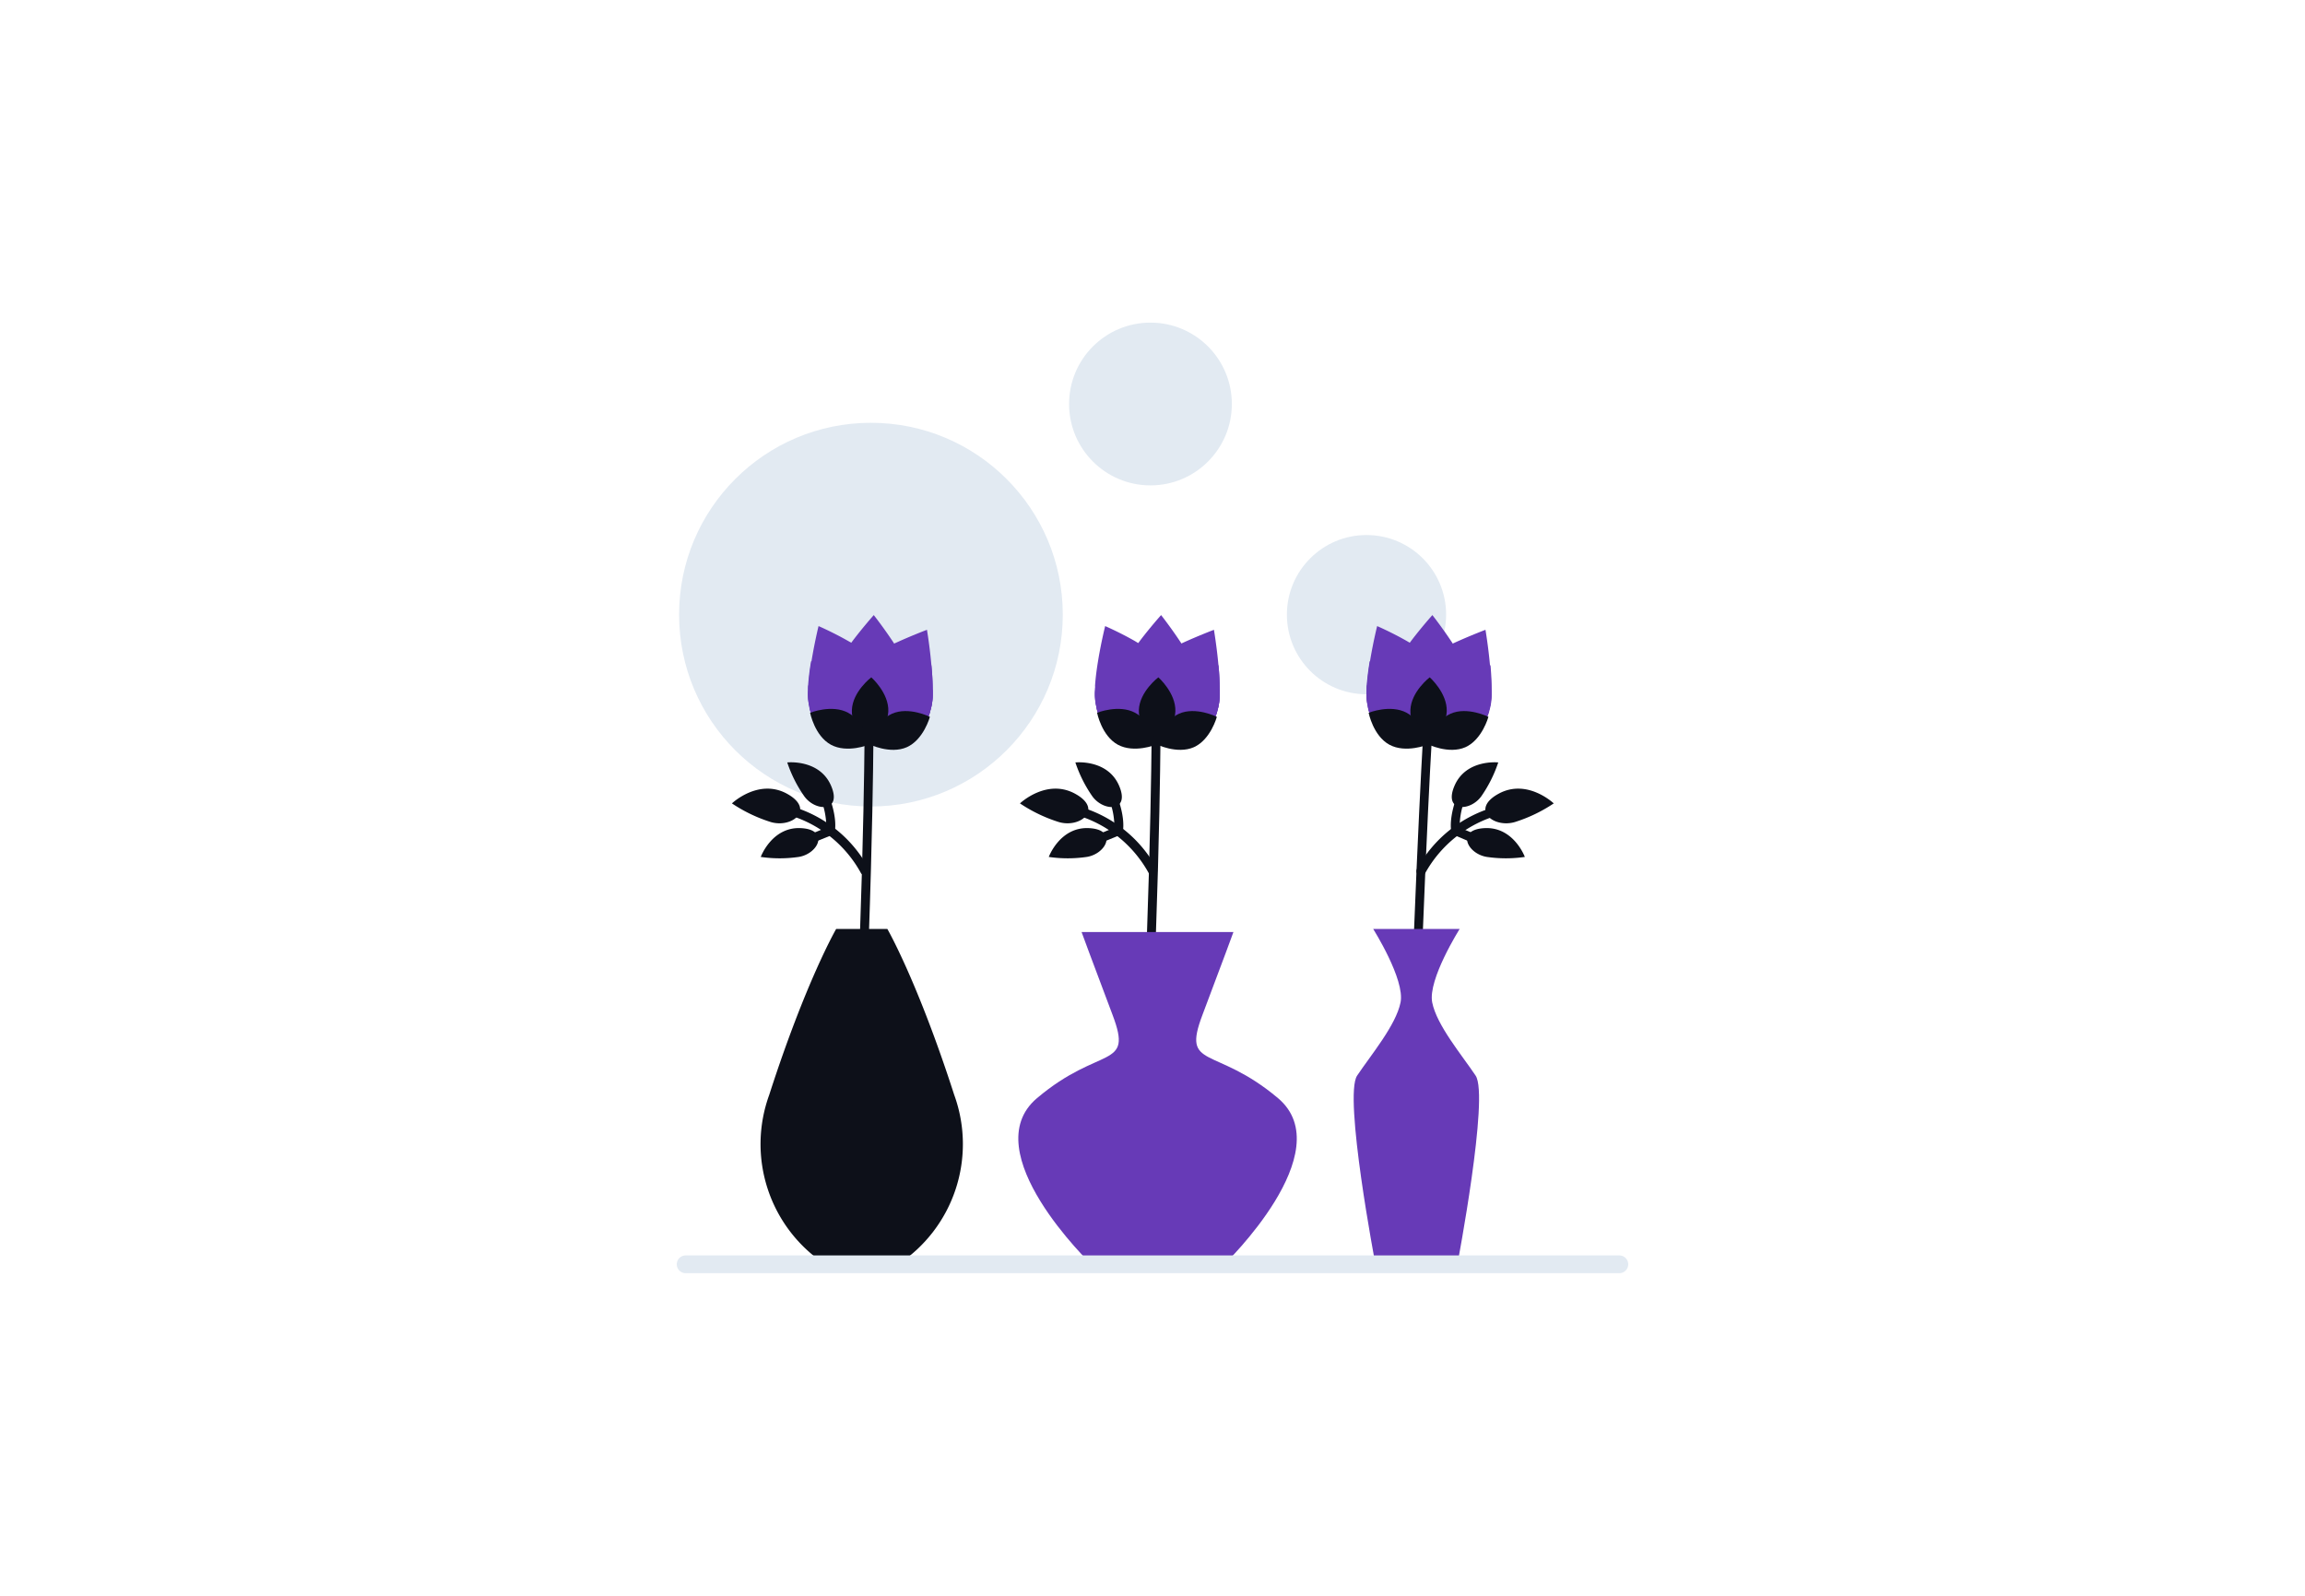 <svg id="Layer_1" data-name="Layer 1" xmlns="http://www.w3.org/2000/svg" viewBox="0 0 260 180"><title>Flat Web Illustrations Pack - Scene 49</title><path d="M128.82,138.3l-1-.06c2-33.85,2.08-55.15,2.08-55.36h1C130.9,83.09,130.84,104.41,128.82,138.3Z" fill="#0d1019"/><path d="M125.56,78.05a4,4,0,0,0,.88,2.67l8.15.3a4.1,4.1,0,0,0,.94-3.82.45.45,0,0,0,0-.11,8.15,8.15,0,0,0-.82-2.09c-.41-.78-.92-1.61-1.43-2.39l-.15-.23c-1.11-1.67-2.16-3-2.16-3s-1.17,1.3-2.38,2.89l-.2.27h0c-.56.72-1.1,1.5-1.57,2.24a8.57,8.57,0,0,0-1,2,.7.7,0,0,0,0,.14A3.92,3.92,0,0,0,125.56,78.05Z" fill="#673AB7"/><path d="M127.58,78.13a4,4,0,0,0,.87,2.66l8.51.31a3.53,3.53,0,0,0,.36-.94,6.34,6.34,0,0,0,.26-1.82c0-.16,0-.33,0-.51a26.46,26.46,0,0,0-.14-2.79c-.19-2.11-.51-4-.51-4s-1.62.61-3.45,1.44l-.24.11c-.88.41-1.77.86-2.55,1.31a7.44,7.44,0,0,0-1.77,1.33s0,0-.06,0a4,4,0,0,0-1.29,2.83Z" fill="#673AB7"/><path d="M129.32,79.18a4.16,4.16,0,0,0,.29,1.66l7.35.26a3.53,3.53,0,0,0,.36-.94,6.34,6.34,0,0,0,.26-1.82c0-.16,0-.33,0-.51a26.46,26.46,0,0,0-.14-2.79l-.65,0c-.71,0-1.44,0-2.12,0a7.81,7.81,0,0,0-2.3.37h-.06a4.19,4.19,0,0,0-1.71.94,4.06,4.06,0,0,0-1.08,1.74A3.53,3.53,0,0,0,129.32,79.18Z" fill="#673AB7"/><path d="M130.37,80.86l6.59.24a3.53,3.53,0,0,0,.36-.94,6.34,6.34,0,0,0,.26-1.82c0-.16,0-.33,0-.51a8.55,8.55,0,0,0-2.09-.74.76.76,0,0,0-.16,0,3.2,3.2,0,0,0-.75-.09,3.72,3.72,0,0,0-1.21.14,4,4,0,0,0-1.79,1,4.07,4.07,0,0,0-1.11,1.9A4.85,4.85,0,0,0,130.37,80.86Z" fill="#673AB7"/><path d="M123.52,77.83a6.27,6.27,0,0,0,.13,1.83,3.77,3.77,0,0,0,.29,1l8.51.31a4.05,4.05,0,0,0,1.07-2.59,4.72,4.72,0,0,0-.14-1.24,4,4,0,0,0-.95-1.68s0-.05-.05-.06a7.51,7.51,0,0,0-1.68-1.45,24.27,24.27,0,0,0-2.34-1.43h0L128,72.3c-1.76-1-3.34-1.68-3.34-1.68s-.46,1.84-.8,3.93c-.15.91-.28,1.88-.34,2.77C123.53,77.49,123.53,77.67,123.52,77.83Z" fill="#673AB7"/><path d="M123.52,77.83a6.27,6.27,0,0,0,.13,1.83,3.77,3.77,0,0,0,.29,1l7.36.27a4,4,0,0,0,.42-1.64,3.93,3.93,0,0,0-.13-1.13A4.06,4.06,0,0,0,129,75.26h0a7.35,7.35,0,0,0-2.15-.52c-.7-.09-1.47-.15-2.24-.18h-.65c-.15.91-.28,1.88-.34,2.77C123.53,77.49,123.53,77.67,123.52,77.83Z" fill="#673AB7"/><path d="M123.55,77.32c0,.17,0,.35,0,.51a6.27,6.27,0,0,0,.13,1.83,3.77,3.77,0,0,0,.29,1l6.6.24a3.33,3.33,0,0,0-.06-.84,4,4,0,0,0-2.67-3.12,3.75,3.75,0,0,0-1.19-.23,3.4,3.4,0,0,0-.78,0h0A7.75,7.75,0,0,0,123.55,77.32Z" fill="#673AB7"/><path d="M128.46,80.09c-.07,2.08,1.93,3.84,1.93,3.84s2.12-1.61,2.19-3.69-1.92-3.84-1.92-3.84S128.54,78,128.46,80.09Z" fill="#0d1019"/><path d="M126.09,84c1.84,1,4.3,0,4.3,0s-.51-2.61-2.35-3.6-4.29,0-4.29,0S124.26,83,126.09,84Z" fill="#0d1019"/><path d="M134.67,84.28c-1.9.84-4.28-.35-4.28-.35s.7-2.57,2.59-3.42,4.28.35,4.28.35S136.56,83.43,134.67,84.28Z" fill="#0d1019"/><path d="M130,98.72a.48.48,0,0,1-.45-.28,13.72,13.72,0,0,0-8.31-6.56.51.51,0,0,1-.36-.61.5.5,0,0,1,.61-.36,14.48,14.48,0,0,1,9,7.09.51.51,0,0,1-.23.67A.59.59,0,0,1,130,98.72Z" fill="#0d1019"/><path d="M115.05,90.62s3-2.85,6.22-1.09.58,3.92-1.85,3.19A17,17,0,0,1,115.05,90.62Z" fill="#0d1019"/><path d="M118.3,96.66s1.26-3.41,4.53-3.25,2,2.89-.25,3.25A14.92,14.92,0,0,1,118.3,96.66Z" fill="#0d1019"/><path d="M121.3,86s3.61-.39,4.92,2.6-1.71,3-3,1.23A15,15,0,0,1,121.3,86Z" fill="#0d1019"/><path d="M122.76,95.61a.51.51,0,0,1-.46-.31.5.5,0,0,1,.27-.65l3.13-1.29a8.36,8.36,0,0,0-.87-3.8.5.5,0,0,1,.27-.66.49.49,0,0,1,.65.27c1.3,3,.91,4.61.89,4.67a.5.5,0,0,1-.29.34L123,95.57A.48.48,0,0,1,122.76,95.61Zm3.4-1.9h0Z" fill="#0d1019"/><circle cx="98.24" cy="69.33" r="21.64" fill="#e2eaf2"/><circle cx="154.14" cy="69.33" r="8.98" fill="#e2eaf2"/><circle cx="129.77" cy="45.57" r="9.18" fill="#e2eaf2"/><path d="M144.16,123.87c-7.13-6-10.88-3.17-8.53-9.38s3.5-9.36,3.5-9.36H122s1.15,3.15,3.5,9.36-1.4,3.35-8.53,9.38,6.13,18.74,6.13,18.74h15S151.29,129.9,144.16,123.87Z" fill="#673AB7"/><path d="M159.45,138.28l-1,0c.81-33.84,2.07-55.19,2.08-55.4l1,.06C161.51,83.12,160.26,104.45,159.45,138.28Z" fill="#0d1019"/><path d="M156.19,78.05a4,4,0,0,0,.88,2.67l8.15.3a4.07,4.07,0,0,0,.93-3.82s0-.07,0-.11A8.23,8.23,0,0,0,165.3,75a27.25,27.25,0,0,0-1.42-2.39l-.15-.23c-1.11-1.67-2.16-3-2.16-3s-1.17,1.3-2.38,2.89l-.2.27h0c-.56.72-1.1,1.5-1.57,2.24a8.57,8.57,0,0,0-1,2,.7.7,0,0,0,0,.14A3.92,3.92,0,0,0,156.19,78.05Z" fill="#673AB7"/><path d="M158.2,78.13a4.06,4.06,0,0,0,.88,2.66l8.51.31a3.53,3.53,0,0,0,.36-.94,6.34,6.34,0,0,0,.26-1.82c0-.16,0-.33,0-.51,0-.89-.05-1.87-.14-2.79-.19-2.11-.51-4-.51-4s-1.62.61-3.45,1.44l-.24.11c-.88.41-1.78.86-2.55,1.31a7.44,7.44,0,0,0-1.77,1.33s0,0-.06,0a4.07,4.07,0,0,0-1.07,1.61A4.62,4.62,0,0,0,158.2,78.13Z" fill="#673AB7"/><path d="M160,79.18a4,4,0,0,0,.29,1.66l7.35.26a3.53,3.53,0,0,0,.36-.94,6.34,6.34,0,0,0,.26-1.82c0-.16,0-.33,0-.51,0-.89-.05-1.87-.14-2.79l-.65,0c-.72,0-1.45,0-2.12,0a7.81,7.81,0,0,0-2.3.37H163a4.19,4.19,0,0,0-1.71.94,4.06,4.06,0,0,0-1.08,1.74A3.53,3.53,0,0,0,160,79.18Z" fill="#673AB7"/><path d="M161,80.86l6.59.24a3.53,3.53,0,0,0,.36-.94,6.34,6.34,0,0,0,.26-1.82c0-.16,0-.33,0-.51a8.55,8.55,0,0,0-2.09-.74.76.76,0,0,0-.16,0,3.2,3.2,0,0,0-.75-.09,3.72,3.72,0,0,0-1.21.14,4,4,0,0,0-1.79,1,4.07,4.07,0,0,0-1.11,1.9A4.85,4.85,0,0,0,161,80.86Z" fill="#673AB7"/><path d="M154.15,77.83a6.27,6.27,0,0,0,.13,1.83,3.77,3.77,0,0,0,.29,1l8.51.31a4.05,4.05,0,0,0,1.07-2.59,4.72,4.72,0,0,0-.14-1.24,4,4,0,0,0-.95-1.68s0-.05-.05-.06a7.75,7.75,0,0,0-1.68-1.45A24.27,24.27,0,0,0,159,72.49h0l-.32-.19c-1.76-1-3.34-1.68-3.34-1.68s-.46,1.84-.8,3.93c-.15.91-.28,1.88-.34,2.77A4.49,4.49,0,0,0,154.15,77.83Z" fill="#673AB7"/><path d="M154.15,77.83a6.27,6.27,0,0,0,.13,1.83,3.77,3.77,0,0,0,.29,1l7.36.27a4,4,0,0,0,.42-1.64,3.93,3.93,0,0,0-.13-1.13,3.88,3.88,0,0,0-1-1.81,4,4,0,0,0-1.63-1.06h-.05a7.35,7.35,0,0,0-2.15-.52c-.7-.09-1.47-.15-2.24-.18h-.65c-.15.91-.28,1.88-.34,2.77A4.49,4.49,0,0,0,154.15,77.83Z" fill="#673AB7"/><path d="M154.18,77.32a4.49,4.49,0,0,0,0,.51,6.27,6.27,0,0,0,.13,1.83,3.77,3.77,0,0,0,.29,1l6.6.24a3.33,3.33,0,0,0-.06-.84,4,4,0,0,0-1-2,4,4,0,0,0-1.73-1.15,3.64,3.64,0,0,0-1.18-.23,3.4,3.4,0,0,0-.78,0h0A7.75,7.75,0,0,0,154.18,77.32Z" fill="#673AB7"/><path d="M159.09,80.09C159,82.17,161,83.93,161,83.93s2.12-1.61,2.19-3.69-1.92-3.84-1.92-3.84S159.17,78,159.09,80.09Z" fill="#0d1019"/><path d="M156.72,84c1.84,1,4.3,0,4.3,0s-.51-2.61-2.35-3.6-4.29,0-4.29,0S154.89,83,156.72,84Z" fill="#0d1019"/><path d="M165.3,84.28c-1.9.84-4.28-.35-4.28-.35s.7-2.57,2.59-3.42,4.28.35,4.28.35S167.19,83.43,165.3,84.28Z" fill="#0d1019"/><path d="M107.63,123.49c-4.13-12.81-7.54-18.71-7.54-18.71H94.32s-3.42,5.9-7.55,18.71a16.24,16.24,0,0,0,6.32,19.12h8.22A16.24,16.24,0,0,0,107.63,123.49Z" fill="#0d1019"/><path d="M166.45,121.33c-1.55-2.32-4.39-5.68-4.9-8.26s3.1-8.29,3.1-8.29h-9.76s3.61,5.71,3.09,8.29-3.35,5.94-4.9,8.26,2.07,21.28,2.07,21.28h9.24S168,123.65,166.45,121.33Z" fill="#673AB7"/><path d="M160.27,98.72a.54.54,0,0,1-.21,0,.5.5,0,0,1-.24-.67,14.48,14.48,0,0,1,9-7.09.5.5,0,0,1,.61.36.51.51,0,0,1-.36.61,13.72,13.72,0,0,0-8.31,6.56A.48.48,0,0,1,160.27,98.72Z" fill="#0d1019"/><path d="M175.26,90.62s-3-2.85-6.22-1.09-.58,3.92,1.85,3.19A17,17,0,0,0,175.26,90.62Z" fill="#0d1019"/><path d="M172,96.66s-1.26-3.41-4.53-3.25-2,2.89.25,3.25A14.92,14.92,0,0,0,172,96.66Z" fill="#0d1019"/><path d="M169,86s-3.61-.39-4.92,2.6,1.71,3,3,1.23A15,15,0,0,0,169,86Z" fill="#0d1019"/><path d="M167.55,95.61a.41.41,0,0,1-.19,0L164,94.18a.52.52,0,0,1-.29-.34c0-.06-.41-1.62.89-4.67a.49.49,0,0,1,.65-.27.5.5,0,0,1,.27.66,8.34,8.34,0,0,0-.87,3.8l3.13,1.29a.5.5,0,0,1,.27.65A.51.51,0,0,1,167.55,95.61Z" fill="#0d1019"/><path d="M96.45,138.3l-1-.06c2-33.85,2.07-55.15,2.07-55.36h1C98.52,83.09,98.47,104.41,96.45,138.3Z" fill="#0d1019"/><path d="M93.18,78.05a4,4,0,0,0,.89,2.67l8.15.3a4.12,4.12,0,0,0,.93-3.82.43.43,0,0,0,0-.11A8.23,8.23,0,0,0,102.3,75a27.4,27.4,0,0,0-1.43-2.39l-.15-.23c-1.11-1.67-2.16-3-2.16-3s-1.16,1.3-2.37,2.89l-.2.27h0a26.73,26.73,0,0,0-1.57,2.24,8.57,8.57,0,0,0-1,2s0,.1,0,.14A4.63,4.63,0,0,0,93.18,78.05Z" fill="#673AB7"/><path d="M95.2,78.13a4.11,4.11,0,0,0,.87,2.66l8.52.31a3.51,3.51,0,0,0,.35-.94,6.31,6.31,0,0,0,.27-1.82c0-.16,0-.33,0-.51,0-.89-.06-1.87-.15-2.79-.18-2.11-.5-4-.5-4s-1.63.61-3.45,1.44l-.25.11c-.87.41-1.77.86-2.54,1.31a7.74,7.74,0,0,0-1.78,1.33l0,0a4,4,0,0,0-1.07,1.61A4.62,4.62,0,0,0,95.2,78.13Z" fill="#673AB7"/><path d="M96.94,79.18a4,4,0,0,0,.3,1.66l7.35.26a3.51,3.51,0,0,0,.35-.94,6.31,6.31,0,0,0,.27-1.82c0-.16,0-.33,0-.51,0-.89-.06-1.87-.15-2.79l-.64,0c-.72,0-1.45,0-2.13,0a7.93,7.93,0,0,0-2.3.37h0a4.19,4.19,0,0,0-1.71.94,3.88,3.88,0,0,0-1.08,1.74A3.54,3.54,0,0,0,96.94,79.18Z" fill="#673AB7"/><path d="M98,80.86l6.59.24a3.51,3.51,0,0,0,.35-.94,6.31,6.31,0,0,0,.27-1.82c0-.16,0-.33,0-.51a8.55,8.55,0,0,0-2.09-.74l-.16,0a3.33,3.33,0,0,0-.75-.09,3.78,3.78,0,0,0-1.22.14,4.11,4.11,0,0,0-1.79,1A3.9,3.9,0,0,0,98,80.86Z" fill="#673AB7"/><path d="M91.15,77.83a6.27,6.27,0,0,0,.13,1.83,3.76,3.76,0,0,0,.28,1l8.52.31a4.06,4.06,0,0,0,0-5.51s0-.05-.06-.06a7.43,7.43,0,0,0-1.67-1.45A24.27,24.27,0,0,0,96,72.49h0l-.33-.19c-1.76-1-3.34-1.68-3.34-1.68s-.45,1.84-.79,3.93a26.83,26.83,0,0,0-.34,2.77A4.49,4.49,0,0,0,91.15,77.83Z" fill="#673AB7"/><path d="M91.15,77.83a6.27,6.27,0,0,0,.13,1.83,3.76,3.76,0,0,0,.28,1l7.37.27a4.13,4.13,0,0,0,.41-1.64,3.33,3.33,0,0,0-.13-1.13,3.86,3.86,0,0,0-1-1.81,4,4,0,0,0-1.63-1.06h-.06a7.19,7.19,0,0,0-2.14-.52c-.7-.09-1.47-.15-2.24-.18h-.65a26.83,26.83,0,0,0-.34,2.77A4.49,4.49,0,0,0,91.15,77.83Z" fill="#673AB7"/><path d="M91.18,77.32a4.49,4.49,0,0,0,0,.51,6.27,6.27,0,0,0,.13,1.83,3.76,3.76,0,0,0,.28,1l6.61.24a3.87,3.87,0,0,0-.06-.84,4.13,4.13,0,0,0-1-2,4,4,0,0,0-1.73-1.15,3.65,3.65,0,0,0-1.19-.23,3.35,3.35,0,0,0-.77,0h0A7.7,7.7,0,0,0,91.18,77.32Z" fill="#673AB7"/><path d="M96.09,80.09C96,82.17,98,83.93,98,83.93s2.12-1.61,2.2-3.69-1.92-3.84-1.92-3.84S96.17,78,96.09,80.09Z" fill="#0d1019"/><path d="M93.72,84c1.83,1,4.29,0,4.29,0s-.51-2.61-2.34-3.6-4.29,0-4.29,0S91.89,83,93.72,84Z" fill="#0d1019"/><path d="M102.29,84.28c-1.9.84-4.28-.35-4.28-.35s.7-2.57,2.6-3.42,4.28.35,4.28.35S104.19,83.43,102.29,84.28Z" fill="#0d1019"/><path d="M97.54,98.72a.5.5,0,0,1-.45-.28,13.64,13.64,0,0,0-8.3-6.56.5.5,0,0,1,.25-1A14.45,14.45,0,0,1,98,98a.5.5,0,0,1-.23.67A.54.54,0,0,1,97.54,98.72Z" fill="#0d1019"/><path d="M82.56,90.62s3-2.85,6.21-1.09.59,3.92-1.84,3.19A17,17,0,0,1,82.56,90.62Z" fill="#0d1019"/><path d="M85.81,96.66s1.26-3.41,4.52-3.25,2,2.89-.24,3.25A14.89,14.89,0,0,1,85.81,96.66Z" fill="#0d1019"/><path d="M88.8,86s3.62-.39,4.93,2.6-1.71,3-3,1.23A14.88,14.88,0,0,1,88.8,86Z" fill="#0d1019"/><path d="M90.27,95.61a.5.5,0,0,1-.46-.31.49.49,0,0,1,.27-.65l3.13-1.29a8.67,8.67,0,0,0-.87-3.8.5.5,0,1,1,.92-.39c1.3,3,.91,4.61.89,4.67a.52.52,0,0,1-.29.34l-3.4,1.39A.43.43,0,0,1,90.27,95.61Zm3.4-1.9h0Z" fill="#0d1019"/><path d="M182.66,143.61H77.34a1,1,0,0,1,0-2H182.66a1,1,0,0,1,0,2Z" fill="#e2eaf2"/></svg>